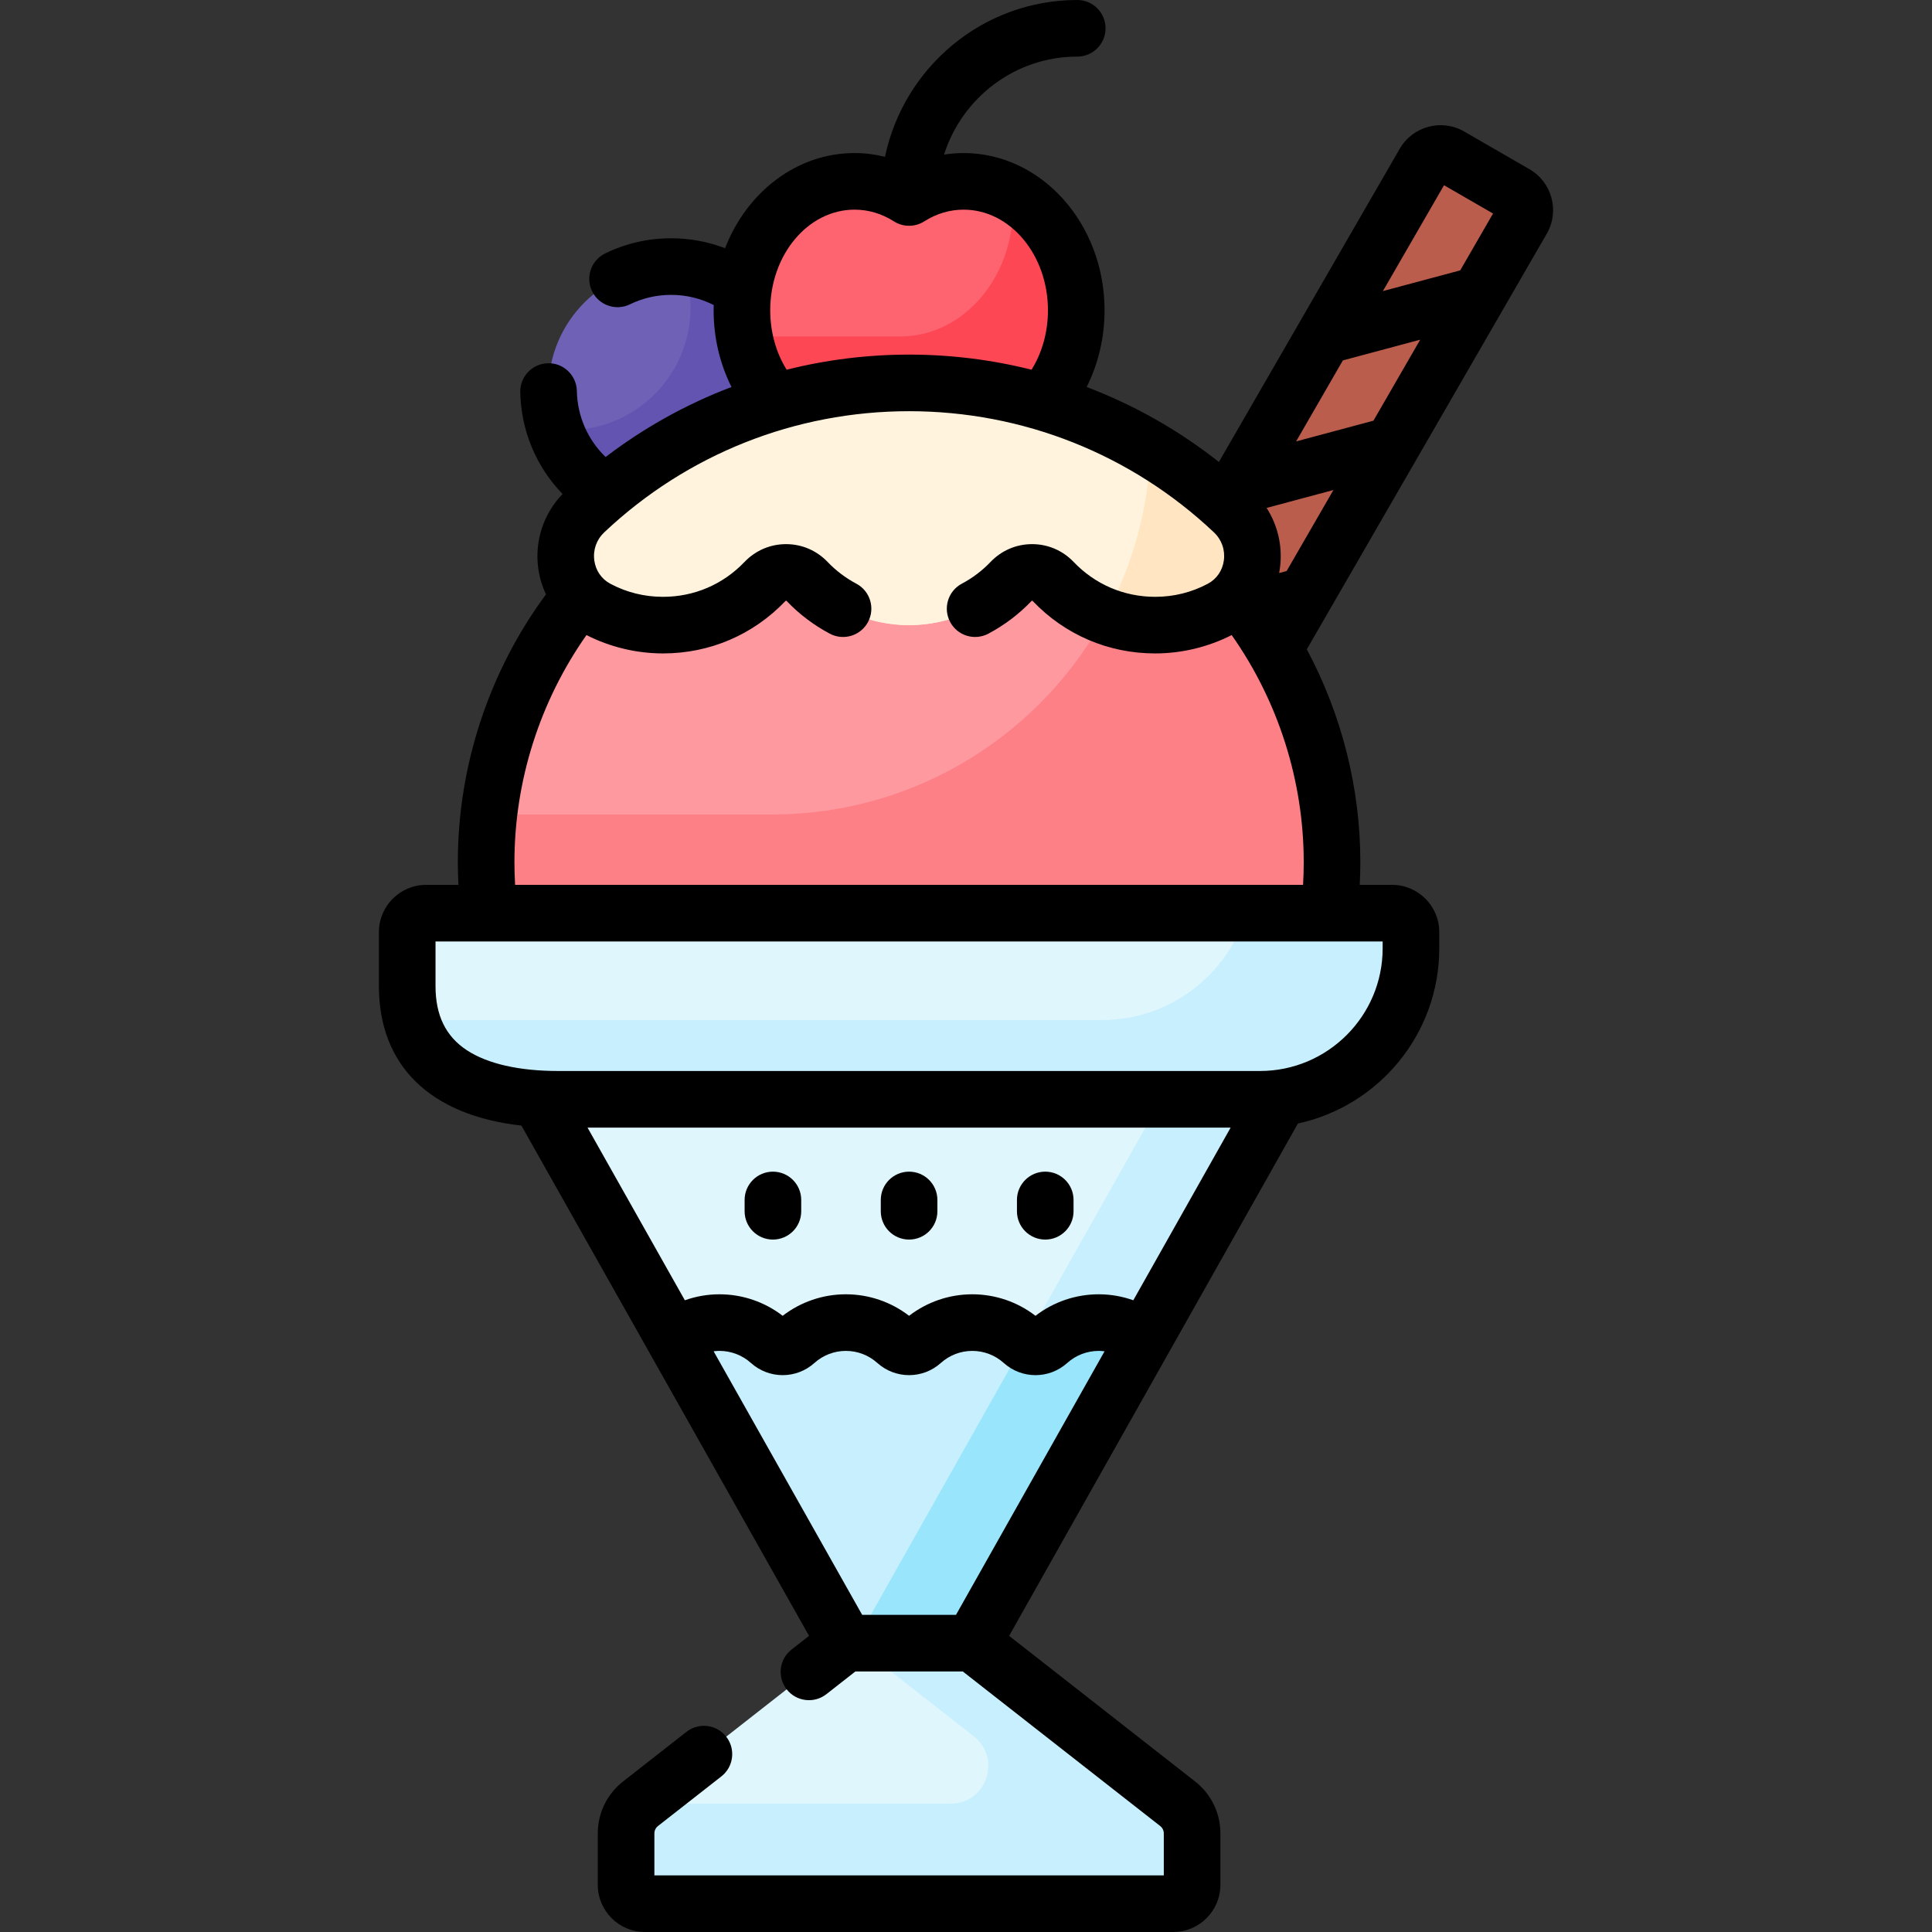<svg id="Capa_1" enable-background="new 0 0 512 512" viewBox="0 0 512 512" xmlns="http://www.w3.org/2000/svg"><rect x="0" y="0" width="512" height="512" fill="#333333" stroke="none"/><g><g><g><path d="m312.081 478.009-54.352-42.555 82.054-145.572c-1.914.29-3.873.442-5.867.442h-185.999c-1.88 0-3.798-.061-5.724-.189l81.911 145.319-54.352 42.555c-2.421 1.896-3.835 4.799-3.835 7.874v13.617c0 2.761 2.239 5 5 5h140c2.761 0 5-2.239 5-5v-13.618c-.001-3.074-1.415-5.978-3.836-7.873z" fill="#dff6fd"/><g><path d="m147.917 290.324c-1.88 0-3.798-.061-5.724-.189l.107.189z" fill="#dff6fd"/><path d="m312.081 478.009-54.352-42.555 82.054-145.572c-1.914.29-3.873.442-5.867.442h-25.573l-81.805 145.13 31.524 24.682c7.484 5.86 3.341 17.874-6.165 17.874h-82.146c-2.421 1.896-3.835 4.799-3.835 7.874v13.616c0 2.761 2.239 5 5 5h140c2.761 0 5-2.239 5-5v-13.618c0-3.074-1.414-5.978-3.835-7.873z" fill="#c8effe"/></g><path d="m257.729 435.453 45.563-80.833c-3.366-2.574-7.56-4.121-12.125-4.121-5.132 0-9.806 1.936-13.344 5.116-1.953 1.755-4.86 1.755-6.813 0-3.538-3.179-8.212-5.116-13.344-5.116s-9.806 1.936-13.344 5.116c-1.953 1.755-4.86 1.755-6.813 0-3.538-3.179-8.212-5.116-13.344-5.116s-9.806 1.936-13.344 5.116c-1.953 1.755-4.86 1.755-6.813 0-3.538-3.179-8.212-5.116-13.344-5.116-4.565 0-8.759 1.546-12.125 4.121l45.563 80.833z" fill="#c8effe"/><path d="m277.823 355.615c-1.835 1.649-4.503 1.728-6.439.278l-44.845 79.56h31.191l45.563-80.833c-3.366-2.574-7.56-4.121-12.125-4.121-5.133.001-9.808 1.938-13.345 5.116z" fill="#99e6fc"/><path d="m161.477 131.21c12.998-10.811 28.179-18.948 44.326-23.699l1.511-.445-1.045-1.178c-5.579-6.291-8.652-14.696-8.652-23.669 0-1.577.103-3.126.289-4.645-5.523-4.337-12.48-6.93-20.047-6.93-17.949 0-32.5 14.551-32.5 32.5-.002 11.974 6.478 22.428 16.118 28.066z" fill="#6e61b6"/><path d="m161.487 131.202c12.996-10.806 28.173-18.941 44.315-23.69l1.511-.445-1.045-1.178c-5.579-6.291-8.652-14.696-8.652-23.669 0-1.578.103-3.129.289-4.649-4.701-3.69-10.44-6.117-16.71-6.757 1.166 3.348 1.807 6.941 1.807 10.686 0 17.949-14.551 32.5-32.5 32.5-1.127 0-2.24-.058-3.337-.17 2.56 7.357 7.699 13.496 14.322 17.372z" fill="#6354b1"/><g><g><path d="m401.586 51.343-17.321-10c-2.391-1.381-5.449-.561-6.83 1.83l-52.919 91.658c.554.505 1.108 1.01 1.655 1.526 5.859 5.533 6.325 14.894 1.038 20.867l-.562.635.534.658c3.711 4.569 7.017 9.425 9.935 14.49l66.299-114.833c1.382-2.392.563-5.45-1.829-6.831z" fill="#bb5d4c"/></g></g><g><path d="m240.917 102.472c11.861 0 23.505 1.673 34.645 4.899 5.934-6.243 9.655-15.199 9.655-25.152 0-18.866-13.362-34.159-29.844-34.159-5.246 0-10.173 1.554-14.456 4.274-4.283-2.72-9.21-4.274-14.456-4.274-16.483 0-29.844 15.294-29.844 34.159 0 9.953 3.721 18.908 9.655 25.152 11.139-3.226 22.783-4.899 34.645-4.899z" fill="#fe646f"/><path d="m240.917 102.472c11.861 0 23.505 1.673 34.645 4.899 5.934-6.243 9.655-15.199 9.655-25.152 0-13.574-6.918-25.299-16.938-30.808.108 1.18.165 2.376.165 3.589 0 18.866-13.362 34.159-29.844 34.159h-41.365c1.287 7.139 4.524 13.459 9.041 18.211 11.137-3.225 22.78-4.898 34.641-4.898z" fill="#fd4755"/></g><path d="m327.323 157.102c-1.167 1.347-2.585 2.49-4.224 3.359-5.192 2.75-11.063 4.204-16.98 4.204-10.02 0-19.354-3.993-26.28-11.245-1.674-1.753-3.919-2.719-6.32-2.719s-4.646.966-6.321 2.719c-6.928 7.251-16.261 11.245-26.28 11.245-10.021 0-19.354-3.993-26.281-11.245-1.674-1.753-3.919-2.719-6.32-2.719s-4.646.966-6.321 2.719c-6.927 7.251-16.261 11.245-26.28 11.245-5.917 0-11.788-1.454-16.98-4.204-1.639-.868-3.056-2.012-4.224-3.359-16.039 19.389-25.678 44.266-25.678 71.395 0 4.915.319 9.755.932 14.502h222.306c.613-4.748.932-9.588.932-14.502-.002-27.128-9.642-52.005-25.681-71.395z" fill="#fe99a0"/><path d="m327.315 157.113c-1.166 1.342-2.58 2.481-4.215 3.348-5.192 2.75-11.063 4.204-16.98 4.204-4.442 0-8.748-.789-12.771-2.294-16.853 31.801-50.271 53.474-88.768 53.474h-75.034c-.467 4.154-.715 8.375-.715 12.653 0 4.915.319 9.755.932 14.502h222.306c.613-4.748.932-9.588.932-14.502 0-27.129-9.648-51.997-25.687-71.385z" fill="#fd8087"/><path d="m323.567 161.345c9.617-5.093 11.203-18.244 3.291-25.715-22.425-21.174-52.665-34.158-85.942-34.158s-63.517 12.984-85.942 34.158c-7.912 7.471-6.326 20.622 3.291 25.715 5.207 2.758 11.144 4.32 17.448 4.32 10.622 0 20.204-4.436 27.003-11.554 3.069-3.213 8.127-3.213 11.196 0 6.8 7.118 16.382 11.554 27.003 11.554s20.204-4.436 27.003-11.554c3.069-3.213 8.128-3.213 11.196 0 6.799 7.118 16.382 11.554 27.003 11.554 6.306 0 12.243-1.562 17.45-4.32z" fill="#fff3de"/><path d="m323.567 161.345c9.617-5.093 11.203-18.244 3.291-25.715-22.425-21.174-52.665-34.158-85.942-34.158s-63.517 12.984-85.942 34.158c-7.912 7.471-6.326 20.622 3.291 25.715 5.207 2.758 11.144 4.32 17.448 4.32 10.622 0 20.204-4.436 27.003-11.554 3.069-3.213 8.127-3.213 11.196 0 6.8 7.118 16.382 11.554 27.003 11.554s20.204-4.436 27.003-11.554c3.069-3.213 8.128-3.213 11.196 0 6.799 7.118 16.382 11.554 27.003 11.554 6.306 0 12.243-1.562 17.45-4.32z" fill="#fff3de"/><path d="m326.858 135.63c-6.66-6.289-14.015-11.848-21.929-16.567-.569 15.96-4.855 30.973-12.03 44.193 4.109 1.557 8.565 2.409 13.22 2.409 6.303 0 12.241-1.562 17.448-4.32 9.617-5.094 11.203-18.244 3.291-25.715z" fill="#ffe5c2"/><path d="m333.916 291.324h-186c-22.091 0-40-7.909-40-30v-14.324c0-2.761 2.239-5 5-5h256c2.761 0 5 2.239 5 5v4.324c0 22.091-17.908 40-40 40z" fill="#dff6fd"/><path d="m368.916 242h-38.651c-4.997 16.394-20.235 28.324-38.264 28.324h-182.914c4.305 15.28 20.052 21 38.83 21h186c22.091 0 40-17.909 40-40v-4.324c-.001-2.761-2.239-5-5.001-5z" fill="#c8effe"/></g></g><g><path d="m204.831 328.5c4.143 0 7.5-3.358 7.5-7.5v-3c0-4.142-3.357-7.5-7.5-7.5s-7.5 3.358-7.5 7.5v3c0 4.142 3.357 7.5 7.5 7.5z"/><path d="m240.917 328.5c4.143 0 7.5-3.358 7.5-7.5v-3c0-4.142-3.357-7.5-7.5-7.5s-7.5 3.358-7.5 7.5v3c0 4.142 3.357 7.5 7.5 7.5z"/><path d="m277.002 328.5c4.143 0 7.5-3.358 7.5-7.5v-3c0-4.142-3.357-7.5-7.5-7.5s-7.5 3.358-7.5 7.5v3c0 4.142 3.357 7.5 7.5 7.5z"/><path d="m405.337 44.848-17.321-10c-5.968-3.447-13.628-1.394-17.075 4.575l-47.921 83.003c-10.683-8.43-22.494-15.106-35.046-19.864 3.09-6.147 4.743-13.104 4.743-20.343 0-22.971-16.752-41.66-37.344-41.66-1.743 0-3.479.144-5.195.413 4.784-15.046 18.799-25.972 35.305-25.972 4.143 0 7.5-3.358 7.5-7.5s-3.357-7.5-7.5-7.5c-25.034 0-45.992 17.852-50.95 41.555-2.641-.651-5.347-.995-8.072-.995-15.361 0-28.581 10.402-34.308 25.22-4.522-1.734-9.344-2.636-14.295-2.636-6.122 0-12.004 1.352-17.481 4.018-3.725 1.812-5.274 6.301-3.462 10.026 1.813 3.723 6.302 5.275 10.026 3.461 3.415-1.662 7.088-2.505 10.917-2.505 3.973 0 7.812.924 11.29 2.694-.014.459-.031.918-.031 1.381 0 7.238 1.654 14.195 4.744 20.343-11.896 4.508-23.126 10.739-33.362 18.553-4.714-4.549-7.495-10.792-7.622-17.491-.078-4.141-3.528-7.464-7.641-7.357-4.142.078-7.436 3.499-7.357 7.64.194 10.246 4.263 19.831 11.206 27.012-5.018 5.182-7.425 12.437-6.45 19.628.335 2.466 1.039 4.802 2.061 6.957-15.099 20.465-23.365 45.461-23.365 70.994 0 1.984.063 3.99.166 6.002h-8.58c-6.893 0-12.5 5.607-12.5 12.5v14.324c0 21.136 13.628 34.269 37.767 36.971l76.223 135.226-4.651 3.642c-3.262 2.553-3.836 7.268-1.282 10.529 2.554 3.262 7.269 3.835 10.528 1.282l7.69-6.021h28.452l52.316 40.961c.609.477.959 1.194.959 1.968v11.118h-135v-11.118c0-.774.35-1.492.958-1.969l16.793-13.147c3.262-2.553 3.836-7.267 1.282-10.529-2.555-3.262-7.269-3.834-10.528-1.282l-16.794 13.147c-4.265 3.339-6.711 8.362-6.711 13.779v13.619c0 6.893 5.607 12.5 12.5 12.5h140c6.893 0 12.5-5.607 12.5-12.5v-13.618c0-5.417-2.447-10.44-6.712-13.779l-49.277-38.582 76.532-135.776c21.383-4.623 37.457-23.676 37.457-46.422v-4.323c0-6.893-5.607-12.5-12.5-12.5h-8.58c.103-2.013.166-4.018.166-6.002 0-19.746-4.964-39.162-14.188-56.42l63.599-110.157c3.44-5.967 1.388-13.626-4.579-17.073zm-178.876 10.712c3.679 0 7.19 1.045 10.436 3.106 2.455 1.558 5.588 1.558 8.041 0 3.245-2.061 6.756-3.105 10.436-3.105 12.32 0 22.344 11.959 22.344 26.66 0 5.765-1.526 11.217-4.347 15.76-10.506-2.639-21.39-4.007-32.452-4.007-11.063 0-21.948 1.369-32.453 4.007-2.822-4.544-4.348-9.995-4.348-15.76-.002-14.702 10.021-26.661 22.343-26.661zm-71.038 112.74c6.249 3.175 13.243 4.865 20.291 4.865 12.365 0 23.882-4.927 32.426-13.873.124-.129.226-.131.35-.001 3.308 3.463 7.145 6.368 11.405 8.635 3.659 1.945 8.2.557 10.144-3.099 1.945-3.657.559-8.199-3.099-10.144-2.845-1.513-5.402-3.448-7.603-5.752-2.913-3.049-6.827-4.729-11.021-4.729h-.001c-4.194 0-8.108 1.679-11.022 4.729-5.688 5.955-13.351 9.234-21.579 9.234-4.929 0-9.618-1.16-13.938-3.448-2.354-1.246-3.912-3.501-4.276-6.186-.38-2.8.576-5.515 2.624-7.448 21.93-20.707 50.623-32.111 80.793-32.111s58.862 11.404 80.792 32.111c2.048 1.933 3.004 4.648 2.624 7.448-.364 2.685-1.923 4.939-4.276 6.186-4.319 2.288-9.009 3.448-13.937 3.448-8.228 0-15.893-3.279-21.58-9.233-2.912-3.05-6.826-4.729-11.021-4.73h-.001c-4.194 0-8.108 1.679-11.022 4.729-2.2 2.304-4.758 4.24-7.602 5.752-3.657 1.945-5.044 6.487-3.099 10.144 1.945 3.656 6.485 5.044 10.144 3.099 4.259-2.266 8.096-5.171 11.403-8.634.122-.129.225-.132.351 0 8.546 8.946 20.062 13.873 32.427 13.873 7.047 0 14.041-1.69 20.29-4.865 12.343 17.535 19.092 38.642 19.092 60.197 0 1.981-.059 3.987-.177 6.002h-208.817c-.118-2.016-.177-4.021-.177-6.002 0-21.555 6.749-42.661 19.092-60.197zm97.925 259.654h-24.862l-39.37-69.847c.512-.064 1.028-.107 1.551-.107 3.08 0 6.038 1.134 8.331 3.195 4.799 4.311 12.038 4.311 16.839-.001 2.291-2.06 5.25-3.194 8.33-3.194s6.038 1.134 8.331 3.195c4.799 4.311 12.038 4.311 16.839-.001 2.291-2.06 5.25-3.194 8.33-3.194s6.038 1.134 8.331 3.195c2.399 2.155 5.408 3.233 8.418 3.233s6.021-1.078 8.421-3.234c2.291-2.06 5.25-3.194 8.33-3.194.523 0 1.039.043 1.551.107zm46.99-83.368c-2.917-1.039-6.001-1.586-9.172-1.586-6.09 0-11.962 2.011-16.751 5.7-4.789-3.689-10.661-5.7-16.749-5.7-6.09 0-11.962 2.011-16.751 5.7-4.789-3.689-10.661-5.7-16.749-5.7-6.09 0-11.962 2.011-16.751 5.7-4.789-3.689-10.661-5.7-16.749-5.7-3.17 0-6.255.547-9.172 1.586l-25.794-45.762h170.433zm66.078-95.086v1.824c0 17.92-14.579 32.5-32.5 32.5h-185.999c-10.329 0-18.689-1.898-24.177-5.491-5.601-3.667-8.323-9.23-8.323-17.009v-11.824zm-25.441-98.174-1.995.535c.083-.434.157-.871.217-1.313.761-5.614-.537-11.268-3.53-15.945l17.701-4.743zm23-39.838-20.491 5.49 12.393-21.466 20.491-5.49zm23-39.837-20.491 5.49 16.196-28.053 12.991 7.5z"/></g></g><g/><g/><g/><g/><g/><g/><g/><g/><g/><g/><g/><g/><g/><g/><g/></svg>